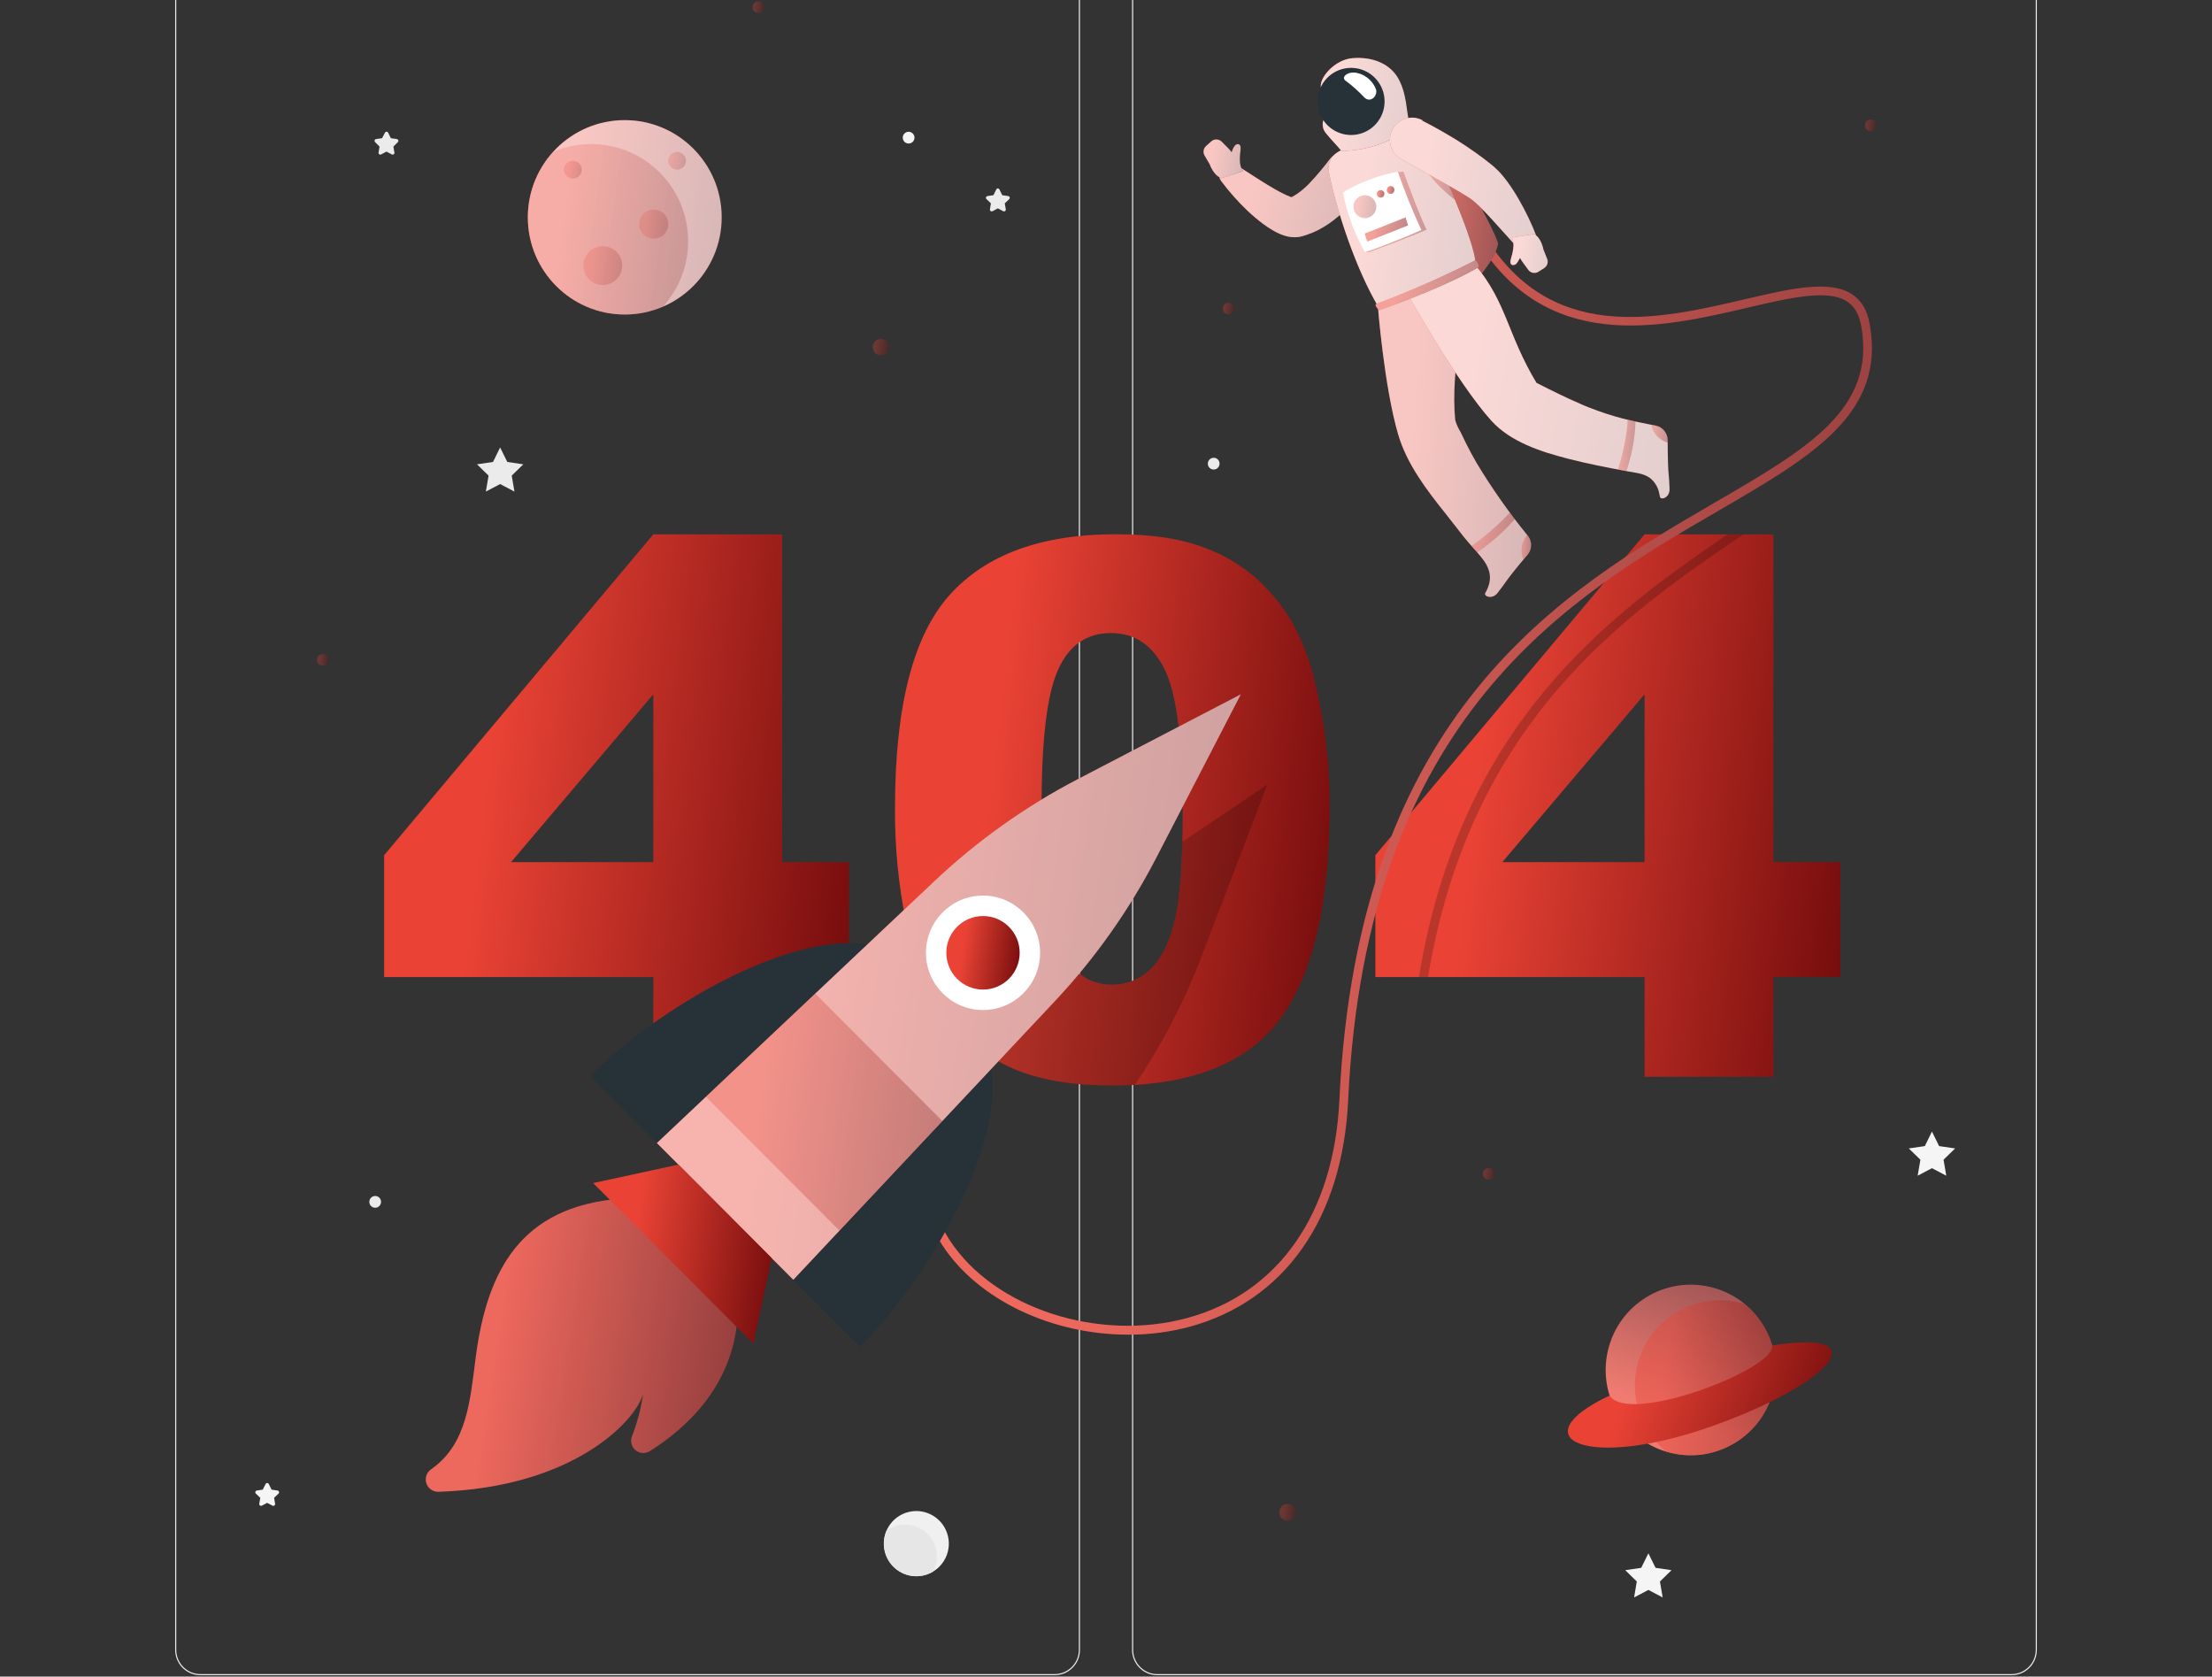 <svg width="384" height="291" viewBox="0 0 384 291" fill="none" xmlns="http://www.w3.org/2000/svg">
<rect x="0" y="0" width="384" height="291" fill="#333333" stroke="none"/>
<g clip-path="url(#clip0_7839_121313)">
<path d="M183.092 290.762H34.791C33.629 290.762 32.513 290.299 31.691 289.474C30.868 288.65 30.406 287.532 30.406 286.366V-5.162C30.416 -6.321 30.883 -7.43 31.704 -8.246C32.526 -9.062 33.635 -9.52 34.791 -9.52H183.092C183.668 -9.52 184.238 -9.406 184.771 -9.185C185.303 -8.964 185.786 -8.64 186.193 -8.232C186.6 -7.824 186.923 -7.339 187.144 -6.806C187.364 -6.273 187.478 -5.701 187.478 -5.124V286.366C187.478 286.943 187.364 287.515 187.144 288.048C186.923 288.582 186.6 289.066 186.193 289.474C185.786 289.883 185.303 290.206 184.771 290.427C184.238 290.648 183.668 290.762 183.092 290.762ZM34.791 -9.366C33.68 -9.364 32.615 -8.92 31.829 -8.132C31.043 -7.344 30.6 -6.276 30.598 -5.162V286.366C30.6 287.48 31.043 288.548 31.829 289.336C32.615 290.124 33.68 290.567 34.791 290.569H183.092C184.204 290.567 185.269 290.124 186.055 289.336C186.841 288.548 187.284 287.48 187.286 286.366V-5.162C187.284 -6.276 186.841 -7.344 186.055 -8.132C185.269 -8.92 184.204 -9.364 183.092 -9.366H34.791Z" fill="#EBEBEB"/>
<path d="M349.21 290.762H200.909C199.746 290.762 198.63 290.299 197.808 289.474C196.985 288.65 196.523 287.532 196.523 286.366V-5.162C196.534 -6.321 197 -7.43 197.821 -8.246C198.643 -9.062 199.752 -9.52 200.909 -9.52H349.21C350.373 -9.52 351.488 -9.056 352.31 -8.232C353.133 -7.408 353.595 -6.29 353.595 -5.124V286.366C353.595 286.943 353.481 287.515 353.261 288.048C353.041 288.582 352.718 289.066 352.31 289.474C351.903 289.883 351.42 290.206 350.888 290.427C350.356 290.648 349.785 290.762 349.21 290.762ZM200.909 -9.366C199.797 -9.364 198.732 -8.92 197.946 -8.132C197.16 -7.344 196.717 -6.276 196.715 -5.162V286.366C196.717 287.48 197.16 288.548 197.946 289.336C198.732 290.124 199.797 290.567 200.909 290.569H349.21C350.321 290.567 351.386 290.124 352.172 289.336C352.958 288.548 353.401 287.48 353.403 286.366V-5.162C353.401 -6.276 352.958 -7.344 352.172 -8.132C351.386 -8.92 350.321 -9.364 349.21 -9.366H200.909Z" fill="#EBEBEB"/>
<path d="M86.821 77.664L88.066 80.181L90.846 80.59L88.834 82.553L89.31 85.324L86.821 84.015L84.341 85.324L84.817 82.553L82.805 80.59L85.585 80.181L86.821 77.664Z" fill="#EBEBEB"/>
<path d="M335.384 196.398L336.628 198.924L339.408 199.332L337.396 201.287L337.872 204.066L335.384 202.757L332.903 204.066L333.379 201.287L331.367 199.332L334.147 198.924L335.384 196.398Z" fill="#F5F5F5"/>
<path d="M286.157 269.605L287.401 272.123L290.174 272.531L288.162 274.494L288.638 277.265L286.157 275.957L283.677 277.265L284.145 274.494L282.141 272.531L284.913 272.123L286.157 269.605Z" fill="#F5F5F5"/>
<path d="M173.527 32.938L173.988 33.877L175.025 34.031C175.082 34.039 175.137 34.063 175.182 34.1C175.227 34.138 175.26 34.187 175.277 34.243C175.295 34.299 175.297 34.358 175.282 34.415C175.267 34.472 175.236 34.523 175.194 34.562L174.426 35.294L174.602 36.325C174.611 36.383 174.604 36.442 174.582 36.495C174.56 36.549 174.524 36.596 174.477 36.63C174.43 36.664 174.374 36.685 174.317 36.689C174.259 36.694 174.201 36.683 174.149 36.657L173.228 36.164L172.306 36.657C172.254 36.683 172.196 36.694 172.138 36.689C172.081 36.685 172.025 36.664 171.978 36.63C171.931 36.596 171.895 36.549 171.873 36.495C171.851 36.442 171.844 36.383 171.853 36.325L172.022 35.294L171.254 34.562C171.211 34.522 171.18 34.47 171.166 34.413C171.151 34.356 171.153 34.296 171.172 34.24C171.191 34.184 171.225 34.135 171.271 34.098C171.316 34.061 171.372 34.038 171.43 34.031L172.46 33.877L172.92 32.938C172.939 32.872 172.978 32.813 173.033 32.771C173.088 32.73 173.155 32.707 173.224 32.707C173.292 32.707 173.359 32.73 173.414 32.771C173.469 32.813 173.509 32.872 173.527 32.938Z" fill="#EBEBEB"/>
<path d="M46.682 257.621L47.143 258.552L48.172 258.706C48.231 258.714 48.285 258.739 48.331 258.776C48.376 258.814 48.41 258.864 48.428 258.92C48.447 258.976 48.449 259.037 48.435 259.094C48.421 259.151 48.391 259.204 48.349 259.245L47.581 259.969L47.757 261C47.767 261.058 47.76 261.116 47.737 261.17C47.715 261.224 47.679 261.27 47.632 261.305C47.585 261.339 47.53 261.36 47.472 261.364C47.414 261.369 47.356 261.358 47.304 261.331L46.383 260.846L45.461 261.331C45.409 261.358 45.351 261.369 45.294 261.364C45.236 261.36 45.18 261.339 45.133 261.305C45.087 261.27 45.05 261.224 45.028 261.17C45.006 261.116 44.999 261.058 45.008 261L45.185 259.969L44.417 259.245C44.374 259.204 44.344 259.153 44.33 259.096C44.316 259.039 44.317 258.979 44.335 258.923C44.352 258.867 44.385 258.817 44.429 258.779C44.474 258.741 44.528 258.715 44.586 258.706L45.615 258.552L46.083 257.621C46.104 257.557 46.144 257.502 46.197 257.463C46.251 257.423 46.316 257.402 46.383 257.402C46.449 257.402 46.514 257.423 46.568 257.463C46.622 257.502 46.662 257.557 46.682 257.621Z" fill="#F5F5F5"/>
<path d="M67.392 23.047L67.853 23.987L68.89 24.133C68.947 24.142 69.001 24.167 69.046 24.206C69.09 24.244 69.123 24.294 69.14 24.35C69.158 24.406 69.16 24.466 69.145 24.523C69.131 24.579 69.101 24.631 69.059 24.672L68.291 25.442L68.467 26.466C68.48 26.524 68.475 26.584 68.454 26.64C68.432 26.695 68.395 26.743 68.348 26.778C68.3 26.813 68.243 26.834 68.183 26.837C68.124 26.84 68.066 26.826 68.014 26.797L67.093 26.312L66.171 26.797C66.119 26.826 66.061 26.84 66.001 26.837C65.942 26.834 65.885 26.813 65.837 26.778C65.79 26.743 65.753 26.695 65.731 26.64C65.71 26.584 65.706 26.524 65.718 26.466L65.887 25.442L65.119 24.672C65.076 24.631 65.047 24.578 65.032 24.521C65.019 24.463 65.021 24.403 65.039 24.347C65.058 24.291 65.091 24.241 65.137 24.203C65.182 24.165 65.237 24.141 65.295 24.133L66.325 23.987L66.816 23.047C66.841 22.991 66.881 22.944 66.932 22.91C66.983 22.877 67.043 22.859 67.104 22.859C67.165 22.859 67.225 22.877 67.276 22.91C67.327 22.944 67.367 22.991 67.392 23.047Z" fill="#EBEBEB"/>
<path d="M66.152 208.598C66.154 208.801 66.095 209 65.984 209.169C65.873 209.339 65.713 209.471 65.527 209.55C65.341 209.628 65.135 209.65 64.936 209.611C64.738 209.572 64.555 209.476 64.411 209.333C64.268 209.19 64.17 209.007 64.13 208.809C64.09 208.61 64.109 208.403 64.186 208.216C64.263 208.028 64.394 207.868 64.562 207.755C64.731 207.642 64.928 207.582 65.131 207.582C65.4 207.582 65.659 207.689 65.85 207.879C66.042 208.07 66.15 208.328 66.152 208.598Z" fill="#EBEBEB"/>
<path d="M211.715 80.469C211.716 80.672 211.658 80.871 211.546 81.04C211.435 81.21 211.276 81.342 211.09 81.421C210.903 81.499 210.697 81.521 210.499 81.482C210.3 81.444 210.117 81.347 209.974 81.204C209.83 81.061 209.732 80.879 209.692 80.68C209.652 80.481 209.672 80.275 209.749 80.087C209.826 79.9 209.957 79.739 210.125 79.626C210.293 79.513 210.491 79.453 210.693 79.453C210.827 79.452 210.96 79.478 211.084 79.528C211.207 79.579 211.32 79.654 211.415 79.748C211.51 79.843 211.585 79.955 211.637 80.079C211.688 80.203 211.715 80.335 211.715 80.469Z" fill="#EBEBEB"/>
<path d="M158.754 23.891C158.754 24.094 158.694 24.292 158.582 24.46C158.469 24.628 158.31 24.76 158.123 24.837C157.937 24.915 157.731 24.935 157.533 24.895C157.335 24.856 157.153 24.758 157.01 24.615C156.867 24.472 156.77 24.29 156.731 24.091C156.691 23.892 156.711 23.686 156.789 23.499C156.866 23.312 156.997 23.152 157.165 23.04C157.333 22.927 157.53 22.867 157.732 22.867C158.003 22.869 158.261 22.978 158.452 23.169C158.644 23.361 158.752 23.62 158.754 23.891Z" fill="#F5F5F5"/>
<path d="M160.368 273.433C163.403 272.715 165.282 269.668 164.566 266.626C163.85 263.585 160.809 261.701 157.775 262.419C154.741 263.137 152.862 266.184 153.578 269.226C154.294 272.267 157.334 274.151 160.368 273.433Z" fill="#F0F0F0"/>
<path d="M157.133 264.617C155.977 264.615 154.849 264.982 153.915 265.664C153.438 266.762 153.32 267.983 153.58 269.152C153.84 270.32 154.464 271.376 155.361 272.166C156.258 272.957 157.382 273.441 158.572 273.55C159.761 273.658 160.954 273.385 161.979 272.77C162.433 271.929 162.66 270.984 162.64 270.028C162.62 269.073 162.353 268.138 161.864 267.317C161.376 266.496 160.683 265.816 159.853 265.344C159.024 264.872 158.087 264.625 157.133 264.625V264.617Z" fill="#E6E6E6"/>
<path d="M113.42 169.581H66.688V148.433L113.42 92.742H135.784V149.634H147.374V169.581H135.784V186.888H113.42V169.581ZM113.42 149.634V120.503L88.721 149.634H113.42Z" fill="url(#paint0_linear_7839_121313)"/>
<path d="M155.37 140.227C155.37 122.628 158.529 110.31 164.847 103.274C171.165 96.237 180.793 92.721 193.732 92.727C199.942 92.727 205.044 93.496 209.038 95.036C212.666 96.347 215.988 98.388 218.799 101.033C221.169 103.301 223.176 105.921 224.751 108.801C226.31 111.808 227.484 115 228.246 118.301C229.982 125.354 230.849 132.593 230.826 139.857C230.826 156.65 227.992 168.939 222.324 176.725C216.656 184.511 206.895 188.407 193.04 188.412C185.268 188.412 178.989 187.17 174.201 184.686C169.376 182.161 165.311 178.39 162.428 173.761C160.201 170.353 158.468 165.691 157.229 159.773C155.942 153.339 155.319 146.789 155.37 140.227ZM180.822 140.288C180.822 152.093 181.858 160.143 183.932 164.438C186.006 168.734 189.019 170.892 192.971 170.913C194.226 170.927 195.47 170.691 196.633 170.219C197.796 169.748 198.854 169.049 199.745 168.164C201.66 166.332 203.068 163.438 203.969 159.481C204.87 155.524 205.321 149.365 205.321 141.004C205.321 128.717 204.281 120.457 202.203 116.222C200.124 111.988 197.006 109.874 192.848 109.879C188.609 109.879 185.537 112.037 183.632 116.353C181.728 120.67 180.791 128.648 180.822 140.288Z" fill="url(#paint1_linear_7839_121313)"/>
<path d="M285.498 169.581H238.766V148.433L285.498 92.742H307.863V149.634H319.49V169.581H307.863V186.888H285.498V169.581ZM285.498 149.634V120.503L260.807 149.634H285.498Z" fill="url(#paint2_linear_7839_121313)"/>
<g opacity="0.3">
<path d="M154.365 60.244C154.365 60.529 154.28 60.808 154.122 61.045C153.964 61.282 153.739 61.466 153.476 61.575C153.213 61.684 152.924 61.712 152.645 61.656C152.367 61.599 152.111 61.462 151.91 61.26C151.71 61.057 151.573 60.8 151.519 60.52C151.464 60.241 151.494 59.951 151.604 59.688C151.714 59.425 151.899 59.201 152.136 59.044C152.373 58.886 152.652 58.803 152.936 58.805C153.124 58.805 153.311 58.842 153.484 58.914C153.658 58.987 153.816 59.093 153.949 59.227C154.082 59.361 154.187 59.519 154.258 59.694C154.329 59.869 154.366 60.056 154.365 60.244Z" fill="url(#paint3_linear_7839_121313)"/>
<path d="M56.037 115.544C56.597 115.544 57.051 115.089 57.051 114.528C57.051 113.967 56.597 113.512 56.037 113.512C55.477 113.512 55.023 113.967 55.023 114.528C55.023 115.089 55.477 115.544 56.037 115.544Z" fill="url(#paint4_linear_7839_121313)"/>
<path d="M223.522 263.945C224.323 263.945 224.973 263.294 224.973 262.49C224.973 261.687 224.323 261.035 223.522 261.035C222.72 261.035 222.07 261.687 222.07 262.49C222.07 263.294 222.72 263.945 223.522 263.945Z" fill="url(#paint5_linear_7839_121313)"/>
<path d="M258.428 204.747C258.988 204.747 259.442 204.292 259.442 203.731C259.442 203.17 258.988 202.715 258.428 202.715C257.868 202.715 257.414 203.17 257.414 203.731C257.414 204.292 257.868 204.747 258.428 204.747Z" fill="url(#paint6_linear_7839_121313)"/>
<path d="M325.762 21.751C325.762 21.952 325.702 22.148 325.591 22.315C325.48 22.482 325.321 22.613 325.136 22.689C324.951 22.766 324.747 22.787 324.55 22.747C324.354 22.708 324.173 22.611 324.031 22.469C323.89 22.327 323.793 22.146 323.754 21.949C323.715 21.752 323.735 21.547 323.812 21.362C323.888 21.176 324.018 21.017 324.185 20.906C324.352 20.794 324.548 20.734 324.748 20.734C325.017 20.734 325.275 20.841 325.465 21.032C325.655 21.223 325.762 21.481 325.762 21.751Z" fill="url(#paint7_linear_7839_121313)"/>
<path d="M132.668 1.258C132.668 1.459 132.609 1.656 132.497 1.823C132.386 1.99 132.228 2.12 132.042 2.197C131.857 2.274 131.653 2.294 131.457 2.255C131.26 2.216 131.079 2.119 130.938 1.977C130.796 1.835 130.699 1.654 130.66 1.457C130.621 1.26 130.641 1.055 130.718 0.87C130.795 0.684 130.924 0.525 131.091 0.413C131.258 0.302 131.454 0.242 131.654 0.242C131.923 0.244 132.179 0.352 132.369 0.542C132.559 0.732 132.666 0.99 132.668 1.258Z" fill="url(#paint8_linear_7839_121313)"/>
<path d="M213.272 54.579C213.831 54.579 214.285 54.124 214.285 53.563C214.285 53.002 213.831 52.547 213.272 52.547C212.712 52.547 212.258 53.002 212.258 53.563C212.258 54.124 212.712 54.579 213.272 54.579Z" fill="url(#paint9_linear_7839_121313)"/>
</g>
<path d="M108.46 54.587C117.753 54.587 125.287 47.035 125.287 37.719C125.287 28.403 117.753 20.852 108.46 20.852C99.166 20.852 91.633 28.403 91.633 37.719C91.633 47.035 99.166 54.587 108.46 54.587Z" fill="url(#paint10_linear_7839_121313)"/>
<path opacity="0.7" d="M108.46 54.587C117.753 54.587 125.287 47.035 125.287 37.719C125.287 28.403 117.753 20.852 108.46 20.852C99.166 20.852 91.633 28.403 91.633 37.719C91.633 47.035 99.166 54.587 108.46 54.587Z" fill="white"/>
<path opacity="0.2" d="M102.666 24.992C100.375 24.985 98.106 25.449 96 26.355C93.412 29.206 91.876 32.86 91.647 36.709C91.418 40.557 92.511 44.367 94.743 47.507C96.976 50.646 100.213 52.924 103.917 53.963C107.62 55.002 111.567 54.738 115.1 53.215C117.291 50.795 118.733 47.79 119.253 44.564C119.772 41.338 119.346 38.03 118.026 35.042C116.706 32.054 114.549 29.515 111.817 27.732C109.085 25.95 105.895 25 102.635 25L102.666 24.992Z" fill="url(#paint11_linear_7839_121313)"/>
<path opacity="0.2" d="M100.986 29.45C100.986 29.754 100.896 30.052 100.727 30.305C100.558 30.558 100.319 30.756 100.038 30.872C99.757 30.989 99.448 31.019 99.15 30.96C98.852 30.901 98.579 30.754 98.364 30.539C98.149 30.323 98.003 30.049 97.944 29.75C97.884 29.452 97.915 29.142 98.031 28.861C98.147 28.579 98.344 28.339 98.597 28.17C98.849 28 99.146 27.91 99.45 27.91C99.857 27.91 100.248 28.072 100.536 28.361C100.824 28.65 100.986 29.041 100.986 29.45Z" fill="url(#paint12_linear_7839_121313)"/>
<path opacity="0.2" d="M119.08 27.911C119.08 28.215 118.99 28.513 118.821 28.766C118.652 29.019 118.412 29.217 118.132 29.333C117.851 29.45 117.542 29.48 117.244 29.421C116.946 29.361 116.673 29.215 116.458 29C116.243 28.784 116.097 28.51 116.037 28.211C115.978 27.913 116.008 27.603 116.125 27.322C116.241 27.04 116.438 26.8 116.69 26.631C116.943 26.461 117.24 26.371 117.544 26.371C117.951 26.371 118.342 26.533 118.63 26.822C118.918 27.111 119.08 27.502 119.08 27.911Z" fill="url(#paint13_linear_7839_121313)"/>
<path opacity="0.2" d="M116.007 38.904C116.007 39.403 115.859 39.892 115.582 40.307C115.306 40.722 114.912 41.046 114.452 41.237C113.991 41.428 113.485 41.478 112.996 41.381C112.508 41.283 112.059 41.043 111.707 40.69C111.354 40.336 111.114 39.886 111.017 39.397C110.92 38.907 110.97 38.399 111.161 37.938C111.351 37.476 111.674 37.082 112.088 36.804C112.503 36.527 112.99 36.379 113.488 36.379C114.156 36.379 114.797 36.645 115.269 37.118C115.741 37.592 116.007 38.234 116.007 38.904Z" fill="url(#paint14_linear_7839_121313)"/>
<path opacity="0.2" d="M108.009 46.102C108.009 46.769 107.812 47.421 107.442 47.976C107.072 48.53 106.547 48.962 105.932 49.218C105.318 49.473 104.641 49.54 103.989 49.41C103.336 49.279 102.737 48.958 102.266 48.487C101.796 48.015 101.476 47.414 101.346 46.76C101.216 46.106 101.283 45.428 101.537 44.812C101.792 44.196 102.223 43.669 102.776 43.299C103.329 42.928 103.98 42.73 104.645 42.73C105.537 42.73 106.393 43.086 107.024 43.718C107.655 44.35 108.009 45.208 108.009 46.102Z" fill="url(#paint15_linear_7839_121313)"/>
<path d="M307.89 241.182C309.764 233.224 304.847 225.251 296.909 223.373C288.97 221.495 281.016 226.423 279.143 234.381C277.269 242.338 282.185 250.312 290.124 252.19C298.062 254.068 306.016 249.14 307.89 241.182Z" fill="url(#paint16_linear_7839_121313)"/>
<path opacity="0.3" d="M307.89 241.182C309.764 233.224 304.847 225.251 296.909 223.373C288.97 221.495 281.016 226.423 279.143 234.381C277.269 242.338 282.185 250.312 290.124 252.19C298.062 254.068 306.016 249.14 307.89 241.182Z" fill="white"/>
<path opacity="0.4" d="M302.839 226.319C299.565 225.328 296.049 225.508 292.893 226.827C289.736 228.146 287.135 230.523 285.533 233.552C283.931 236.58 283.427 240.073 284.108 243.432C284.79 246.791 286.613 249.809 289.268 251.97C290.645 252.389 292.076 252.602 293.515 252.601C296.564 252.601 299.538 251.654 302.029 249.892C304.52 248.129 306.405 245.637 307.427 242.757C308.448 239.878 308.556 236.752 307.734 233.808C306.913 230.865 305.203 228.249 302.839 226.319Z" fill="url(#paint17_linear_7839_121313)"/>
<path d="M279.42 242.222C263.653 249.659 275.411 255.394 297.629 247.388C318.204 239.974 326.045 230.628 307.613 233.53C308.604 237.418 282.837 247.48 279.42 242.222Z" fill="url(#paint18_linear_7839_121313)"/>
<path opacity="0.2" d="M302.669 92.742C282.017 106.73 255.283 125.207 247.903 169.581H246.328C253.509 125.7 279.268 106.784 299.927 92.742H302.669Z" fill="black"/>
<path d="M195.837 231.651C182.781 231.651 169.87 225.746 163.581 216.107C159.702 210.149 155.194 197.67 168.619 181.018L169.809 181.988C160.317 193.766 158.565 205.584 164.871 215.268C172.551 227.047 190.668 232.975 206.135 228.756C221.979 224.437 231.595 210.626 232.524 190.864C235.696 123.263 271.523 102.439 297.681 87.234C313.94 77.788 325.682 70.967 323.102 56.563C322.741 54.569 321.95 53.191 320.667 52.344C317.326 50.135 310.798 51.667 303.241 53.43C288.411 56.894 268.105 61.636 256.009 41.012L257.338 40.242C268.858 59.897 287.728 55.485 302.896 51.944C310.798 50.104 317.618 48.51 321.512 51.074C323.163 52.16 324.177 53.876 324.584 56.309C327.357 71.768 314.6 79.189 298.434 88.581C272.575 103.609 237.17 124.187 234.037 190.972C233.069 211.45 223.039 225.777 206.512 230.281C203.03 231.21 199.44 231.671 195.837 231.651Z" fill="url(#paint19_linear_7839_121313)"/>
<path opacity="0.2" d="M195.837 231.651C182.781 231.651 169.87 225.746 163.581 216.107C159.702 210.149 155.194 197.67 168.619 181.018L169.809 181.988C160.317 193.766 158.565 205.584 164.871 215.268C172.551 227.047 190.668 232.975 206.135 228.756C221.979 224.437 231.595 210.626 232.524 190.864C235.696 123.263 271.523 102.439 297.681 87.234C313.94 77.788 325.682 70.967 323.102 56.563C322.741 54.569 321.95 53.191 320.667 52.344C317.326 50.135 310.798 51.667 303.241 53.43C288.411 56.894 268.105 61.636 256.009 41.012L257.338 40.242C268.858 59.897 287.728 55.485 302.896 51.944C310.798 50.104 317.618 48.51 321.512 51.074C323.163 52.16 324.177 53.876 324.584 56.309C327.357 71.768 314.6 79.189 298.434 88.581C272.575 103.609 237.17 124.187 234.037 190.972C233.069 211.45 223.039 225.777 206.512 230.281C203.03 231.21 199.44 231.671 195.837 231.651Z" fill="white"/>
<path d="M240.195 22.812C243.734 22.833 247.25 23.386 250.625 24.452C250.625 24.452 259.073 38.902 260.071 42.213C259.718 45.477 254.227 50.828 254.227 50.828L240.195 22.812Z" fill="url(#paint20_linear_7839_121313)"/>
<path opacity="0.3" d="M240.195 22.812C243.734 22.833 247.25 23.386 250.625 24.452C250.625 24.452 259.073 38.902 260.071 42.213C259.718 45.477 254.227 50.828 254.227 50.828L240.195 22.812Z" fill="white"/>
<path d="M265.215 92.969C261.962 88.982 258.995 84.768 256.337 80.359C255.692 79.245 255.08 78.111 254.502 76.956C254.171 76.302 253.856 75.648 253.549 74.986C253.146 74.341 252.833 73.644 252.62 72.915C251.698 63.161 255.031 55.978 251.852 48.148L239.195 53.106C239.195 53.106 240.271 67.056 242.728 75.432C244.264 80.613 247.705 85.094 251.03 89.243C252.067 90.537 253.065 91.868 254.102 93.169C255.139 94.471 256.183 95.525 257.174 96.749C258.672 98.605 259.163 100.383 258.034 102.569L257.842 102.916C257.52 103.486 259.025 104.132 259.977 102.916C261.513 100.93 261.298 101.053 262.635 99.359C263.449 98.335 264.378 97.219 265.184 96.28C265.573 95.818 265.789 95.234 265.795 94.63C265.801 94.026 265.596 93.438 265.215 92.969Z" fill="url(#paint21_linear_7839_121313)"/>
<path opacity="0.7" d="M265.215 92.969C261.962 88.982 258.995 84.768 256.337 80.359C255.692 79.245 255.08 78.111 254.502 76.956C254.171 76.302 253.856 75.648 253.549 74.986C253.146 74.341 252.833 73.644 252.62 72.915C251.698 63.161 255.031 55.978 251.852 48.148L239.195 53.106C239.195 53.106 240.271 67.056 242.728 75.432C244.264 80.613 247.705 85.094 251.03 89.243C252.067 90.537 253.065 91.868 254.102 93.169C255.139 94.471 256.183 95.525 257.174 96.749C258.672 98.605 259.163 100.383 258.034 102.569L257.842 102.916C257.52 103.486 259.025 104.132 259.977 102.916C261.513 100.93 261.298 101.053 262.635 99.359C263.449 98.335 264.378 97.219 265.184 96.28C265.573 95.818 265.789 95.234 265.795 94.63C265.801 94.026 265.596 93.438 265.215 92.969Z" fill="white"/>
<path opacity="0.3" d="M262.12 88.957C260.111 91.115 257.882 93.056 255.469 94.746C255.799 95.116 256.122 95.516 256.452 95.87C258.868 94.234 261.062 92.291 262.98 90.089L262.12 88.957Z" fill="url(#paint22_linear_7839_121313)"/>
<path opacity="0.3" d="M265.22 92.971L265.128 92.863C264.537 93.543 264.194 94.403 264.153 95.304C264.103 95.921 264.204 96.542 264.445 97.113L265.174 96.243C265.556 95.786 265.768 95.211 265.777 94.615C265.785 94.019 265.589 93.439 265.22 92.971Z" fill="url(#paint23_linear_7839_121313)"/>
<path d="M237.185 32.053C235.813 34.112 234.167 35.974 232.293 37.588C231.254 38.486 230.115 39.261 228.899 39.897C228.26 40.225 227.597 40.506 226.917 40.736L226.395 40.906L226.226 40.952L225.865 41.052C225.643 41.105 225.417 41.141 225.189 41.16C224.541 41.21 223.89 41.15 223.262 40.983C222.47 40.758 221.71 40.429 221.004 40.005C220.435 39.672 219.884 39.31 219.353 38.92C218.392 38.204 217.474 37.432 216.603 36.61C214.923 35.014 213.382 33.279 211.995 31.421C211.728 31.059 211.595 30.616 211.62 30.166C211.645 29.717 211.825 29.29 212.13 28.96C212.435 28.629 212.845 28.416 213.29 28.357C213.736 28.297 214.187 28.395 214.568 28.634H214.629C216.442 29.789 218.27 31.006 220.051 32.091C220.958 32.622 221.833 33.161 222.701 33.577C223.097 33.785 223.505 33.97 223.922 34.131C224.182 34.246 224.46 34.314 224.744 34.331C224.79 34.331 224.744 34.277 224.46 34.285C224.37 34.28 224.28 34.28 224.191 34.285L224.022 34.324L224.275 34.193C224.617 34.009 224.947 33.806 225.266 33.584C225.953 33.099 226.596 32.553 227.186 31.953C228.528 30.543 229.784 29.055 230.949 27.495C231.588 26.779 232.47 26.328 233.422 26.231C234.375 26.133 235.33 26.396 236.099 26.968C236.868 27.54 237.397 28.379 237.581 29.321C237.765 30.263 237.591 31.24 237.093 32.06L237.185 32.053Z" fill="url(#paint24_linear_7839_121313)"/>
<path opacity="0.7" d="M237.185 32.053C235.813 34.112 234.167 35.974 232.293 37.588C231.254 38.486 230.115 39.261 228.899 39.897C228.26 40.225 227.597 40.506 226.917 40.736L226.395 40.906L226.226 40.952L225.865 41.052C225.643 41.105 225.417 41.141 225.189 41.16C224.541 41.21 223.89 41.15 223.262 40.983C222.47 40.758 221.71 40.429 221.004 40.005C220.435 39.672 219.884 39.31 219.353 38.92C218.392 38.204 217.474 37.432 216.603 36.61C214.923 35.014 213.382 33.279 211.995 31.421C211.728 31.059 211.595 30.616 211.62 30.166C211.645 29.717 211.825 29.29 212.13 28.96C212.435 28.629 212.845 28.416 213.29 28.357C213.736 28.297 214.187 28.395 214.568 28.634H214.629C216.442 29.789 218.27 31.006 220.051 32.091C220.958 32.622 221.833 33.161 222.701 33.577C223.097 33.785 223.505 33.97 223.922 34.131C224.182 34.246 224.46 34.314 224.744 34.331C224.79 34.331 224.744 34.277 224.46 34.285C224.37 34.28 224.28 34.28 224.191 34.285L224.022 34.324L224.275 34.193C224.617 34.009 224.947 33.806 225.266 33.584C225.953 33.099 226.596 32.553 227.186 31.953C228.528 30.543 229.784 29.055 230.949 27.495C231.588 26.779 232.47 26.328 233.422 26.231C234.375 26.133 235.33 26.396 236.099 26.968C236.868 27.54 237.397 28.379 237.581 29.321C237.765 30.263 237.591 31.24 237.093 32.06L237.185 32.053Z" fill="white"/>
<path d="M209.113 26.986L210.012 28.526C210.012 28.526 210.695 30.543 212.07 30.913L215.803 29.704L215.611 29.388C215.134 28.665 215.188 27.256 215.349 26.085C215.511 24.915 214.912 24.877 214.466 25.169C214.151 25.533 213.929 25.97 213.821 26.44C213.638 26.185 213.435 25.946 213.214 25.724L212.078 24.584C211.839 24.351 211.522 24.216 211.188 24.207C210.855 24.199 210.531 24.317 210.281 24.538L209.359 25.362C209.14 25.564 208.997 25.836 208.952 26.131C208.908 26.426 208.964 26.728 209.113 26.986Z" fill="url(#paint25_linear_7839_121313)"/>
<path opacity="0.7" d="M209.113 26.986L210.012 28.526C210.012 28.526 210.695 30.543 212.07 30.913L215.803 29.704L215.611 29.388C215.134 28.665 215.188 27.256 215.349 26.085C215.511 24.915 214.912 24.877 214.466 25.169C214.151 25.533 213.929 25.97 213.821 26.44C213.638 26.185 213.435 25.946 213.214 25.724L212.078 24.584C211.839 24.351 211.522 24.216 211.188 24.207C210.855 24.199 210.531 24.317 210.281 24.538L209.359 25.362C209.14 25.564 208.997 25.836 208.952 26.131C208.908 26.426 208.964 26.728 209.113 26.986Z" fill="white"/>
<path d="M243.964 21.445C239.824 22.545 235.858 24.221 232.183 26.426C231.609 26.786 231.159 27.312 230.893 27.936C230.627 28.559 230.557 29.249 230.693 29.913C232.175 37.181 235.546 46.912 239.187 53.109L256.167 46.065C256.282 43.062 252.158 33.347 247.957 23.955C247.205 22.269 245.753 21.014 243.964 21.445Z" fill="url(#paint26_linear_7839_121313)"/>
<path opacity="0.8" d="M243.964 21.445C239.824 22.545 235.858 24.221 232.183 26.426C231.609 26.786 231.159 27.312 230.893 27.936C230.627 28.559 230.557 29.249 230.693 29.913C232.175 37.181 235.546 46.912 239.187 53.109L256.167 46.065C256.282 43.062 252.158 33.347 247.957 23.955C247.205 22.269 245.753 21.014 243.964 21.445Z" fill="white"/>
<path opacity="0.3" d="M250.598 29.905L247.227 28.773C247.995 30.752 250.706 33.254 252.603 34.724C251.988 33.185 251.305 31.568 250.598 29.905Z" fill="url(#paint27_linear_7839_121313)"/>
<path d="M242.855 13.822C241.449 11.143 238.416 9.796 234.776 10.096C231.704 10.358 228.985 13.499 229.307 15.192C229.63 16.886 232.21 17.61 232.702 18.195L230.575 19.735C230.323 19.917 230.11 20.148 229.95 20.415C229.789 20.682 229.684 20.979 229.641 21.287C229.598 21.596 229.618 21.91 229.699 22.211C229.78 22.511 229.921 22.793 230.114 23.037C231.012 24.177 232.195 25.347 232.879 26.209C238.761 26.055 243.116 23.807 244.69 21.644C244.099 18.903 244.222 16.486 242.855 13.822Z" fill="url(#paint28_linear_7839_121313)"/>
<path opacity="0.8" d="M242.855 13.822C241.449 11.143 238.416 9.796 234.776 10.096C231.704 10.358 228.985 13.499 229.307 15.192C229.63 16.886 232.21 17.61 232.702 18.195L230.575 19.735C230.323 19.917 230.11 20.148 229.95 20.415C229.789 20.682 229.684 20.979 229.641 21.287C229.598 21.596 229.618 21.91 229.699 22.211C229.78 22.511 229.921 22.793 230.114 23.037C231.012 24.177 232.195 25.347 232.879 26.209C238.761 26.055 243.116 23.807 244.69 21.644C244.099 18.903 244.222 16.486 242.855 13.822Z" fill="white"/>
<path d="M239.965 15.486C240.382 16.559 240.473 17.733 240.225 18.858C239.978 19.984 239.403 21.01 238.573 21.808C237.744 22.606 236.697 23.139 235.565 23.341C234.433 23.542 233.267 23.403 232.214 22.94C231.161 22.478 230.269 21.713 229.65 20.742C229.03 19.771 228.712 18.638 228.736 17.485C228.759 16.333 229.122 15.214 229.78 14.269C230.438 13.324 231.36 12.595 232.431 12.175C233.868 11.614 235.468 11.648 236.881 12.268C238.293 12.889 239.403 14.046 239.965 15.486Z" fill="#263238"/>
<path d="M289.835 84.863C289.751 82.33 289.635 82.554 289.566 80.421C289.52 79.112 289.513 77.657 289.505 76.402C289.502 75.806 289.295 75.23 288.917 74.77C288.539 74.31 288.014 73.994 287.431 73.877C286.418 73.669 285.396 73.477 284.359 73.261C283.031 72.977 281.717 72.669 280.419 72.291C279.406 71.999 278.407 71.675 277.417 71.314C276.426 70.952 275.312 70.544 274.283 70.067C273.07 69.551 271.872 68.996 270.689 68.419C269.36 67.788 268.047 67.126 266.734 66.456C261.68 58.072 261.573 52.545 256.151 46.062L244.508 51.344C244.508 51.344 253.063 66.556 258.885 73.007C262.241 76.718 267.502 78.396 272.194 79.613C275.581 80.483 279.014 81.152 282.447 81.791C283.783 82.038 285.235 82.13 286.387 82.931C287.239 83.586 287.824 84.53 288.03 85.587C288.082 85.802 288.128 86.018 288.169 86.234C288.315 86.88 289.889 86.387 289.835 84.863Z" fill="url(#paint29_linear_7839_121313)"/>
<path opacity="0.8" d="M289.835 84.863C289.751 82.33 289.635 82.554 289.566 80.421C289.52 79.112 289.513 77.657 289.505 76.402C289.502 75.806 289.295 75.23 288.917 74.77C288.539 74.31 288.014 73.994 287.431 73.877C286.418 73.669 285.396 73.477 284.359 73.261C283.031 72.977 281.717 72.669 280.419 72.291C279.406 71.999 278.407 71.675 277.417 71.314C276.426 70.952 275.312 70.544 274.283 70.067C273.07 69.551 271.872 68.996 270.689 68.419C269.36 67.788 268.047 67.126 266.734 66.456C261.68 58.072 261.573 52.545 256.151 46.062L244.508 51.344C244.508 51.344 253.063 66.556 258.885 73.007C262.241 76.718 267.502 78.396 272.194 79.613C275.581 80.483 279.014 81.152 282.447 81.791C283.783 82.038 285.235 82.13 286.387 82.931C287.239 83.586 287.824 84.53 288.03 85.587C288.082 85.802 288.128 86.018 288.169 86.234C288.315 86.88 289.889 86.387 289.835 84.863Z" fill="white"/>
<path opacity="0.3" d="M283.924 73.163C283.463 73.063 283.002 72.963 282.534 72.848C282.572 75.511 281.328 80.1 280.875 81.493L282.334 81.77C283.29 78.997 283.826 76.096 283.924 73.163Z" fill="url(#paint30_linear_7839_121313)"/>
<path opacity="0.3" d="M289.529 76.402C289.527 75.807 289.32 75.231 288.944 74.771C288.568 74.311 288.045 73.995 287.463 73.877L286.695 73.731C286.819 74.606 287.265 75.402 287.947 75.963C288.386 76.369 288.911 76.67 289.483 76.841C289.529 76.702 289.529 76.548 289.529 76.402Z" fill="url(#paint31_linear_7839_121313)"/>
<path d="M238.881 15.533C239.188 16.703 237.883 17.927 236.846 16.918C235.878 15.878 234.819 14.928 233.682 14.078C232.614 13.408 234.035 12.238 235.717 12.692C236.435 12.873 237.098 13.226 237.649 13.721C238.2 14.216 238.623 14.837 238.881 15.533Z" fill="white"/>
<path d="M238.965 52.732C238.428 52.932 239.411 53.856 239.411 53.856C239.411 53.856 250.163 50.168 256.691 46.373C256.707 46.143 256.668 45.913 256.577 45.701C256.486 45.489 256.346 45.303 256.169 45.156C250.582 48.005 244.838 50.534 238.965 52.732Z" fill="url(#paint32_linear_7839_121313)"/>
<path opacity="0.5" d="M238.965 52.732C238.428 52.932 239.411 53.856 239.411 53.856C239.411 53.856 250.163 50.168 256.691 46.373C256.707 46.143 256.668 45.913 256.577 45.701C256.486 45.489 256.346 45.303 256.169 45.156C250.582 48.005 244.838 50.534 238.965 52.732Z" fill="white"/>
<path d="M246.881 20.935C249.001 22.012 250.99 23.144 253.025 24.399C254.016 25.03 254.999 25.669 255.974 26.362C256.949 27.055 257.917 27.763 258.893 28.564L259.254 28.864L259.707 29.28C259.977 29.522 260.233 29.779 260.475 30.05C260.72 30.319 260.928 30.581 261.127 30.82C261.327 31.058 261.542 31.343 261.719 31.59C262.434 32.579 263.096 33.607 263.7 34.669C264.89 36.728 265.918 38.877 266.772 41.097C266.93 41.517 266.938 41.978 266.795 42.403C266.652 42.828 266.367 43.19 265.988 43.427C265.608 43.665 265.159 43.764 264.715 43.707C264.272 43.65 263.861 43.44 263.554 43.114L263.516 43.068C261.98 41.428 260.498 39.704 259.008 38.095C257.518 36.486 256.005 34.854 254.753 34.138C253.01 33.052 251.067 31.967 249.139 30.904L243.333 27.671C242.433 27.193 241.758 26.376 241.459 25.401C241.159 24.424 241.259 23.369 241.735 22.467C242.212 21.564 243.027 20.889 244 20.588C244.974 20.288 246.027 20.388 246.927 20.865L246.881 20.935Z" fill="url(#paint33_linear_7839_121313)"/>
<path opacity="0.8" d="M246.881 20.935C249.001 22.012 250.99 23.144 253.025 24.399C254.016 25.03 254.999 25.669 255.974 26.362C256.949 27.055 257.917 27.763 258.893 28.564L259.254 28.864L259.707 29.28C259.977 29.522 260.233 29.779 260.475 30.05C260.72 30.319 260.928 30.581 261.127 30.82C261.327 31.058 261.542 31.343 261.719 31.59C262.434 32.579 263.096 33.607 263.7 34.669C264.89 36.728 265.918 38.877 266.772 41.097C266.93 41.517 266.938 41.978 266.795 42.403C266.652 42.828 266.367 43.19 265.988 43.427C265.608 43.665 265.159 43.764 264.715 43.707C264.272 43.65 263.861 43.44 263.554 43.114L263.516 43.068C261.98 41.428 260.498 39.704 259.008 38.095C257.518 36.486 256.005 34.854 254.753 34.138C253.01 33.052 251.067 31.967 249.139 30.904L243.333 27.671C242.433 27.193 241.758 26.376 241.459 25.401C241.159 24.424 241.259 23.369 241.735 22.467C242.212 21.564 243.027 20.889 244 20.588C244.974 20.288 246.027 20.388 246.927 20.865L246.881 20.935Z" fill="white"/>
<path d="M268.59 44.94L267.937 43.3C267.937 43.3 267.576 41.206 266.278 40.621L262.438 41.229L262.569 41.568C262.922 42.338 262.653 43.747 262.307 44.871C261.962 45.995 262.545 46.141 263.037 45.918C263.313 45.794 263.582 45.294 263.874 44.763C264.017 45.031 264.179 45.288 264.358 45.533L265.303 46.834C265.5 47.103 265.792 47.288 266.119 47.351C266.447 47.414 266.786 47.35 267.069 47.172L268.113 46.503C268.358 46.335 268.538 46.089 268.625 45.805C268.711 45.521 268.699 45.216 268.59 44.94Z" fill="url(#paint34_linear_7839_121313)"/>
<path opacity="0.8" d="M268.59 44.94L267.937 43.3C267.937 43.3 267.576 41.206 266.278 40.621L262.438 41.229L262.569 41.568C262.922 42.338 262.653 43.747 262.307 44.871C261.962 45.995 262.545 46.141 263.037 45.918C263.313 45.794 263.582 45.294 263.874 44.763C264.017 45.031 264.179 45.288 264.358 45.533L265.303 46.834C265.5 47.103 265.792 47.288 266.119 47.351C266.447 47.414 266.786 47.35 267.069 47.172L268.113 46.503C268.358 46.335 268.538 46.089 268.625 45.805C268.711 45.521 268.699 45.216 268.59 44.94Z" fill="white"/>
<path opacity="0.3" d="M243.635 29.789L242.698 29.866L236.945 43.785C237.26 43.808 237.576 43.782 237.882 43.708C237.882 43.708 245.378 40.906 247.644 39.859C246.123 36.71 243.635 29.789 243.635 29.789Z" fill="url(#paint35_linear_7839_121313)"/>
<path d="M233.141 33.435C233.84 37.074 235.137 40.571 236.981 43.782C239.792 42.812 244.476 40.98 246.75 39.933C245.222 36.65 243.866 33.288 242.687 29.863C240.283 30.025 235.007 32.05 233.141 33.435Z" fill="white"/>
<path opacity="0.3" d="M238.841 36.446C238.729 36.822 238.507 37.157 238.205 37.407C237.903 37.658 237.534 37.813 237.144 37.853C236.754 37.893 236.361 37.816 236.015 37.632C235.668 37.448 235.384 37.165 235.198 36.819C235.012 36.473 234.933 36.08 234.97 35.689C235.007 35.297 235.159 34.926 235.407 34.622C235.654 34.317 235.987 34.093 236.362 33.978C236.736 33.863 237.137 33.861 237.512 33.974C238.015 34.126 238.438 34.471 238.687 34.934C238.936 35.398 238.991 35.941 238.841 36.446Z" fill="url(#paint36_linear_7839_121313)"/>
<path opacity="0.6" d="M240.312 33.799C240.282 33.928 240.214 34.044 240.117 34.133C240.02 34.222 239.898 34.28 239.768 34.298C239.637 34.317 239.504 34.295 239.386 34.237C239.269 34.178 239.171 34.085 239.107 33.97C239.042 33.855 239.014 33.723 239.026 33.592C239.038 33.46 239.089 33.336 239.173 33.234C239.257 33.132 239.369 33.058 239.496 33.022C239.622 32.985 239.757 32.988 239.882 33.029C240.037 33.079 240.168 33.187 240.248 33.329C240.328 33.472 240.351 33.64 240.312 33.799Z" fill="url(#paint37_linear_7839_121313)"/>
<path opacity="0.6" d="M242.035 33.13C242.017 33.219 241.98 33.303 241.928 33.378C241.875 33.452 241.808 33.515 241.73 33.562C241.652 33.608 241.565 33.638 241.475 33.649C241.385 33.66 241.293 33.653 241.206 33.626C241.119 33.6 241.038 33.556 240.97 33.496C240.901 33.437 240.845 33.364 240.806 33.281C240.767 33.199 240.745 33.11 240.742 33.019C240.74 32.927 240.756 32.837 240.791 32.752C240.815 32.671 240.856 32.595 240.909 32.529C240.963 32.464 241.03 32.409 241.105 32.369C241.179 32.329 241.262 32.304 241.346 32.296C241.431 32.288 241.516 32.296 241.597 32.321C241.761 32.371 241.9 32.484 241.982 32.635C242.063 32.787 242.083 32.964 242.035 33.13Z" fill="url(#paint38_linear_7839_121313)"/>
<path opacity="0.5" d="M244.44 39.128L237.336 41.938L236.914 40.536L244.01 37.727L244.44 39.128Z" fill="url(#paint39_linear_7839_121313)"/>
<path opacity="0.2" d="M205.249 146.119C205.232 150.601 204.801 155.073 203.959 159.476C203.052 163.433 201.644 166.327 199.735 168.16C198.845 169.045 197.789 169.744 196.627 170.215C195.466 170.687 194.222 170.923 192.969 170.908C189.021 170.908 186.008 168.75 183.929 164.433C183.564 163.658 183.253 162.858 183 162.039C178.61 165.819 174.522 169.937 170.773 174.357L166.695 179.176C168.89 181.406 171.422 183.274 174.199 184.711C178.981 187.19 185.258 188.432 193.03 188.437C194.397 188.437 195.718 188.399 197.001 188.322C201.703 181.348 205.594 173.857 208.597 165.996L220.002 136.188L205.249 146.119Z" fill="black"/>
<path d="M102.438 186.791L115.877 200.264L153.509 164.719C140.538 159.754 115.317 173.85 102.438 186.791Z" fill="#263238"/>
<path d="M149.307 233.754C145.014 229.443 135.867 220.281 135.867 220.281L171.326 182.559C176.249 195.531 162.187 220.836 149.307 233.754Z" fill="#263238"/>
<path d="M200.754 148.838L215.415 120.5L187.145 135.212C178.065 139.933 169.68 145.891 162.231 152.919L114.039 198.394L137.717 222.128L183.082 173.82C190.096 166.351 196.043 157.944 200.754 148.838Z" fill="url(#paint40_linear_7839_121313)"/>
<path opacity="0.6" d="M200.754 148.838L215.415 120.5L187.145 135.212C178.065 139.933 169.68 145.891 162.231 152.919L114.039 198.394L137.717 222.128L183.082 173.82C190.096 166.351 196.043 157.944 200.754 148.838Z" fill="white"/>
<path d="M170.649 175.308C176.121 175.308 180.557 170.861 180.557 165.376C180.557 159.892 176.121 155.445 170.649 155.445C165.178 155.445 160.742 159.892 160.742 165.376C160.742 170.861 165.178 175.308 170.649 175.308Z" fill="white"/>
<path d="M170.648 171.756C174.164 171.756 177.015 168.899 177.015 165.374C177.015 161.85 174.164 158.992 170.648 158.992C167.132 158.992 164.281 161.85 164.281 165.374C164.281 168.899 167.132 171.756 170.648 171.756Z" fill="url(#paint41_linear_7839_121313)"/>
<path opacity="0.3" d="M145.725 213.598L122.539 190.356L141.524 172.449L163.589 194.575L145.725 213.598Z" fill="url(#paint42_linear_7839_121313)"/>
<path d="M107.685 208.055C90.329 209.464 84.576 220.603 82.61 235.408C81.612 242.96 81.166 250.604 74.846 255.023C74.465 255.283 74.179 255.658 74.03 256.094C73.88 256.53 73.876 257.002 74.016 257.441C74.157 257.88 74.436 258.261 74.812 258.527C75.187 258.794 75.638 258.931 76.097 258.919C99.399 258.188 110.266 246.755 111.633 241.982C111.274 244.477 110.632 246.923 109.72 249.273C109.553 249.687 109.52 250.144 109.627 250.579C109.733 251.013 109.974 251.403 110.314 251.692C110.655 251.981 111.078 252.155 111.523 252.189C111.968 252.224 112.412 252.116 112.792 251.882C119.328 247.779 127.53 240.219 128.076 227.955C123.268 221.127 107.685 208.055 107.685 208.055Z" fill="url(#paint43_linear_7839_121313)"/>
<path opacity="0.2" d="M107.685 208.055C90.329 209.464 84.576 220.603 82.61 235.408C81.612 242.96 81.166 250.604 74.846 255.023C74.465 255.283 74.179 255.658 74.03 256.094C73.88 256.53 73.876 257.002 74.016 257.441C74.157 257.88 74.436 258.261 74.812 258.527C75.187 258.794 75.638 258.931 76.097 258.919C99.399 258.188 110.266 246.755 111.633 241.982C111.274 244.477 110.632 246.923 109.72 249.273C109.553 249.687 109.52 250.144 109.627 250.579C109.733 251.013 109.974 251.403 110.314 251.692C110.655 251.981 111.078 252.155 111.523 252.189C111.968 252.224 112.412 252.116 112.792 251.882C119.328 247.779 127.53 240.219 128.076 227.955C123.268 221.127 107.685 208.055 107.685 208.055Z" fill="white"/>
<path d="M130.77 233.212L102.969 205.343L117.776 202.133L133.973 218.369L130.77 233.212Z" fill="url(#paint44_linear_7839_121313)"/>
</g>
<defs>
<linearGradient id="paint0_linear_7839_121313" x1="90.773" y1="83.125" x2="157.174" y2="91.357" gradientUnits="userSpaceOnUse">
<stop stop-color="#EA4335"/>
<stop offset="1" stop-color="#760D0D"/>
</linearGradient>
<linearGradient id="paint1_linear_7839_121313" x1="177.892" y1="82.952" x2="240.137" y2="90.053" gradientUnits="userSpaceOnUse">
<stop stop-color="#EA4335"/>
<stop offset="1" stop-color="#760D0D"/>
</linearGradient>
<linearGradient id="paint2_linear_7839_121313" x1="262.862" y1="83.125" x2="329.295" y2="91.365" gradientUnits="userSpaceOnUse">
<stop stop-color="#EA4335"/>
<stop offset="1" stop-color="#760D0D"/>
</linearGradient>
<linearGradient id="paint3_linear_7839_121313" x1="152.35" y1="58.511" x2="154.701" y2="58.85" gradientUnits="userSpaceOnUse">
<stop stop-color="#EA4335"/>
<stop offset="1" stop-color="#760D0D"/>
</linearGradient>
<linearGradient id="paint4_linear_7839_121313" x1="55.629" y1="113.304" x2="57.288" y2="113.544" gradientUnits="userSpaceOnUse">
<stop stop-color="#EA4335"/>
<stop offset="1" stop-color="#760D0D"/>
</linearGradient>
<linearGradient id="paint5_linear_7839_121313" x1="222.937" y1="260.738" x2="225.313" y2="261.081" gradientUnits="userSpaceOnUse">
<stop stop-color="#EA4335"/>
<stop offset="1" stop-color="#760D0D"/>
</linearGradient>
<linearGradient id="paint6_linear_7839_121313" x1="258.019" y1="202.507" x2="259.679" y2="202.747" gradientUnits="userSpaceOnUse">
<stop stop-color="#EA4335"/>
<stop offset="1" stop-color="#760D0D"/>
</linearGradient>
<linearGradient id="paint7_linear_7839_121313" x1="324.34" y1="20.527" x2="325.999" y2="20.766" gradientUnits="userSpaceOnUse">
<stop stop-color="#EA4335"/>
<stop offset="1" stop-color="#760D0D"/>
</linearGradient>
<linearGradient id="paint8_linear_7839_121313" x1="131.246" y1="0.035" x2="132.906" y2="0.274" gradientUnits="userSpaceOnUse">
<stop stop-color="#EA4335"/>
<stop offset="1" stop-color="#760D0D"/>
</linearGradient>
<linearGradient id="paint9_linear_7839_121313" x1="212.863" y1="52.339" x2="214.523" y2="52.579" gradientUnits="userSpaceOnUse">
<stop stop-color="#EA4335"/>
<stop offset="1" stop-color="#760D0D"/>
</linearGradient>
<linearGradient id="paint10_linear_7839_121313" x1="101.679" y1="17.405" x2="129.226" y2="21.381" gradientUnits="userSpaceOnUse">
<stop stop-color="#EA4335"/>
<stop offset="1" stop-color="#760D0D"/>
</linearGradient>
<linearGradient id="paint11_linear_7839_121313" x1="99.931" y1="21.969" x2="122.779" y2="25.079" gradientUnits="userSpaceOnUse">
<stop stop-color="#EA4335"/>
<stop offset="1" stop-color="#760D0D"/>
</linearGradient>
<linearGradient id="paint12_linear_7839_121313" x1="98.831" y1="27.596" x2="101.346" y2="27.959" gradientUnits="userSpaceOnUse">
<stop stop-color="#EA4335"/>
<stop offset="1" stop-color="#760D0D"/>
</linearGradient>
<linearGradient id="paint13_linear_7839_121313" x1="116.925" y1="26.056" x2="119.439" y2="26.419" gradientUnits="userSpaceOnUse">
<stop stop-color="#EA4335"/>
<stop offset="1" stop-color="#760D0D"/>
</linearGradient>
<linearGradient id="paint14_linear_7839_121313" x1="112.473" y1="35.863" x2="116.597" y2="36.458" gradientUnits="userSpaceOnUse">
<stop stop-color="#EA4335"/>
<stop offset="1" stop-color="#760D0D"/>
</linearGradient>
<linearGradient id="paint15_linear_7839_121313" x1="103.29" y1="42.042" x2="108.797" y2="42.836" gradientUnits="userSpaceOnUse">
<stop stop-color="#EA4335"/>
<stop offset="1" stop-color="#760D0D"/>
</linearGradient>
<linearGradient id="paint16_linear_7839_121313" x1="274.839" y1="239.492" x2="283.833" y2="216.726" gradientUnits="userSpaceOnUse">
<stop stop-color="#EA4335"/>
<stop offset="1" stop-color="#760D0D"/>
</linearGradient>
<linearGradient id="paint17_linear_7839_121313" x1="291.116" y1="222.938" x2="311.214" y2="225.581" gradientUnits="userSpaceOnUse">
<stop stop-color="#EA4335"/>
<stop offset="1" stop-color="#760D0D"/>
</linearGradient>
<linearGradient id="paint18_linear_7839_121313" x1="285.855" y1="231.122" x2="319.688" y2="243.391" gradientUnits="userSpaceOnUse">
<stop stop-color="#EA4335"/>
<stop offset="1" stop-color="#760D0D"/>
</linearGradient>
<linearGradient id="paint19_linear_7839_121313" x1="208.969" y1="20.69" x2="345.017" y2="37.69" gradientUnits="userSpaceOnUse">
<stop stop-color="#EA4335"/>
<stop offset="1" stop-color="#760D0D"/>
</linearGradient>
<linearGradient id="paint20_linear_7839_121313" x1="246.128" y1="19.951" x2="262.564" y2="21.637" gradientUnits="userSpaceOnUse">
<stop stop-color="#EA4335"/>
<stop offset="1" stop-color="#760D0D"/>
</linearGradient>
<linearGradient id="paint21_linear_7839_121313" x1="247.136" y1="42.483" x2="269.256" y2="44.018" gradientUnits="userSpaceOnUse">
<stop stop-color="#EA4335"/>
<stop offset="1" stop-color="#760D0D"/>
</linearGradient>
<linearGradient id="paint22_linear_7839_121313" x1="257.711" y1="88.251" x2="263.836" y2="89.213" gradientUnits="userSpaceOnUse">
<stop stop-color="#EA4335"/>
<stop offset="1" stop-color="#760D0D"/>
</linearGradient>
<linearGradient id="paint23_linear_7839_121313" x1="264.629" y1="92.429" x2="265.992" y2="92.505" gradientUnits="userSpaceOnUse">
<stop stop-color="#EA4335"/>
<stop offset="1" stop-color="#760D0D"/>
</linearGradient>
<linearGradient id="paint24_linear_7839_121313" x1="219.389" y1="24.682" x2="239.849" y2="29.831" gradientUnits="userSpaceOnUse">
<stop stop-color="#EA4335"/>
<stop offset="1" stop-color="#760D0D"/>
</linearGradient>
<linearGradient id="paint25_linear_7839_121313" x1="210.987" y1="23.522" x2="216.6" y2="24.353" gradientUnits="userSpaceOnUse">
<stop stop-color="#EA4335"/>
<stop offset="1" stop-color="#760D0D"/>
</linearGradient>
<linearGradient id="paint26_linear_7839_121313" x1="238.25" y1="18.116" x2="259.31" y2="20.567" gradientUnits="userSpaceOnUse">
<stop stop-color="#EA4335"/>
<stop offset="1" stop-color="#760D0D"/>
</linearGradient>
<linearGradient id="paint27_linear_7839_121313" x1="248.831" y1="28.166" x2="253.248" y2="28.743" gradientUnits="userSpaceOnUse">
<stop stop-color="#EA4335"/>
<stop offset="1" stop-color="#760D0D"/>
</linearGradient>
<linearGradient id="paint28_linear_7839_121313" x1="233.881" y1="8.405" x2="246.516" y2="10.148" gradientUnits="userSpaceOnUse">
<stop stop-color="#EA4335"/>
<stop offset="1" stop-color="#760D0D"/>
</linearGradient>
<linearGradient id="paint29_linear_7839_121313" x1="258.039" y1="41.931" x2="294.946" y2="47.913" gradientUnits="userSpaceOnUse">
<stop stop-color="#EA4335"/>
<stop offset="1" stop-color="#760D0D"/>
</linearGradient>
<linearGradient id="paint30_linear_7839_121313" x1="281.785" y1="71.936" x2="284.327" y2="72.062" gradientUnits="userSpaceOnUse">
<stop stop-color="#EA4335"/>
<stop offset="1" stop-color="#760D0D"/>
</linearGradient>
<linearGradient id="paint31_linear_7839_121313" x1="287.541" y1="73.413" x2="289.869" y2="73.719" gradientUnits="userSpaceOnUse">
<stop stop-color="#EA4335"/>
<stop offset="1" stop-color="#760D0D"/>
</linearGradient>
<linearGradient id="paint32_linear_7839_121313" x1="244.145" y1="44.268" x2="257.878" y2="48.353" gradientUnits="userSpaceOnUse">
<stop stop-color="#EA4335"/>
<stop offset="1" stop-color="#760D0D"/>
</linearGradient>
<linearGradient id="paint33_linear_7839_121313" x1="248.933" y1="18.037" x2="269.804" y2="21.355" gradientUnits="userSpaceOnUse">
<stop stop-color="#EA4335"/>
<stop offset="1" stop-color="#760D0D"/>
</linearGradient>
<linearGradient id="paint34_linear_7839_121313" x1="264.137" y1="39.931" x2="269.448" y2="40.668" gradientUnits="userSpaceOnUse">
<stop stop-color="#EA4335"/>
<stop offset="1" stop-color="#760D0D"/>
</linearGradient>
<linearGradient id="paint35_linear_7839_121313" x1="240.139" y1="28.359" x2="248.97" y2="29.334" gradientUnits="userSpaceOnUse">
<stop stop-color="#EA4335"/>
<stop offset="1" stop-color="#760D0D"/>
</linearGradient>
<linearGradient id="paint36_linear_7839_121313" x1="236.144" y1="33.485" x2="239.388" y2="33.953" gradientUnits="userSpaceOnUse">
<stop stop-color="#EA4335"/>
<stop offset="1" stop-color="#760D0D"/>
</linearGradient>
<linearGradient id="paint37_linear_7839_121313" x1="239.414" y1="32.862" x2="240.483" y2="33.017" gradientUnits="userSpaceOnUse">
<stop stop-color="#EA4335"/>
<stop offset="1" stop-color="#760D0D"/>
</linearGradient>
<linearGradient id="paint38_linear_7839_121313" x1="241.136" y1="32.154" x2="242.216" y2="32.305" gradientUnits="userSpaceOnUse">
<stop stop-color="#EA4335"/>
<stop offset="1" stop-color="#760D0D"/>
</linearGradient>
<linearGradient id="paint39_linear_7839_121313" x1="239.161" y1="37.296" x2="245.056" y2="38.821" gradientUnits="userSpaceOnUse">
<stop stop-color="#EA4335"/>
<stop offset="1" stop-color="#760D0D"/>
</linearGradient>
<linearGradient id="paint40_linear_7839_121313" x1="144.301" y1="110.119" x2="227.283" y2="122.092" gradientUnits="userSpaceOnUse">
<stop stop-color="#EA4335"/>
<stop offset="1" stop-color="#760D0D"/>
</linearGradient>
<linearGradient id="paint41_linear_7839_121313" x1="168.082" y1="157.688" x2="178.505" y2="159.192" gradientUnits="userSpaceOnUse">
<stop stop-color="#EA4335"/>
<stop offset="1" stop-color="#760D0D"/>
</linearGradient>
<linearGradient id="paint42_linear_7839_121313" x1="134.793" y1="168.246" x2="168.394" y2="173.095" gradientUnits="userSpaceOnUse">
<stop stop-color="#EA4335"/>
<stop offset="1" stop-color="#760D0D"/>
</linearGradient>
<linearGradient id="paint43_linear_7839_121313" x1="90.082" y1="202.859" x2="134.291" y2="209.668" gradientUnits="userSpaceOnUse">
<stop stop-color="#EA4335"/>
<stop offset="1" stop-color="#760D0D"/>
</linearGradient>
<linearGradient id="paint44_linear_7839_121313" x1="112.224" y1="198.958" x2="137.603" y2="202.62" gradientUnits="userSpaceOnUse">
<stop stop-color="#EA4335"/>
<stop offset="1" stop-color="#760D0D"/>
</linearGradient>
<clipPath id="clip0_7839_121313">
<rect width="384" height="291" fill="white"/>
</clipPath>
</defs>
</svg>
